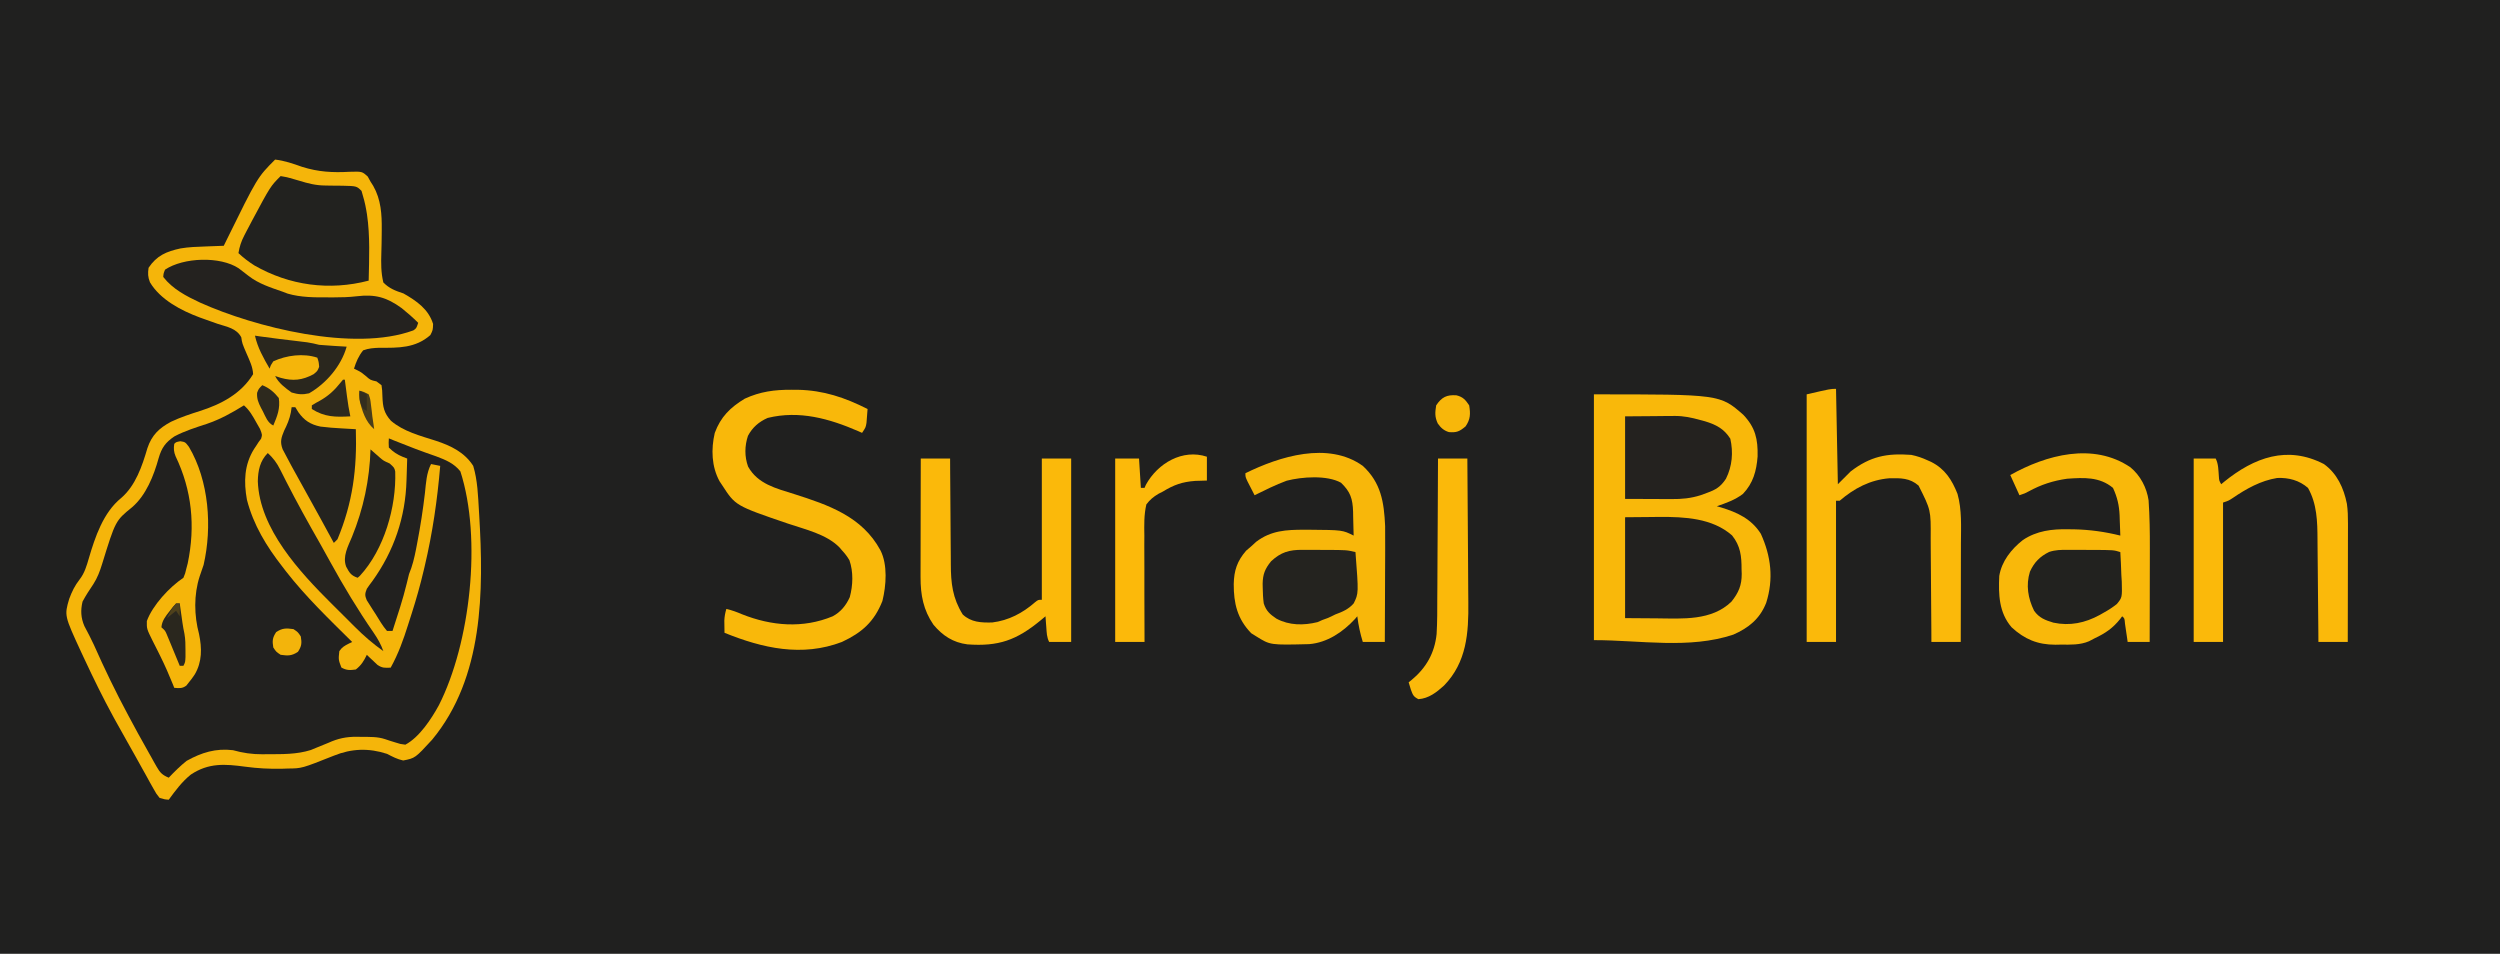 <?xml version="1.0" encoding="UTF-8"?>
<svg version="1.1" xmlns="http://www.w3.org/2000/svg" width="1363" height="520">
<path d="M0 0 C449.79 0 899.58 0 1363 0 C1363 171.6 1363 343.2 1363 520 C913.21 520 463.42 520 0 520 C0 348.4 0 176.8 0 0 Z " fill="#20201F" transform="translate(0,0)"/>
<path d="M0 0 C5.184 0.608 9.814 2.228 14.707 3.965 C23.599 6.76 31.338 7.168 40.623 6.658 C47.407 6.467 47.407 6.467 50.449 9.199 C50.961 10.123 51.473 11.048 52 12 C52.738 13.166 52.738 13.166 53.491 14.356 C57.742 21.805 58.213 29.888 58.125 38.273 C58.119 39.092 58.113 39.911 58.107 40.755 C58.073 44.162 58.029 47.566 57.908 50.971 C57.729 56.483 57.695 61.619 59 67 C62.278 70.344 65.625 71.545 70 73 C77.133 77.073 83.609 81.519 86.125 89.625 C86 93 86 93 84.625 95.688 C76.501 102.844 67.231 102.666 56.887 102.605 C53.644 102.726 51.054 102.891 48 104 C45.503 107.08 44.168 110.232 43 114 C43.917 114.435 43.917 114.435 44.852 114.879 C47 116 47 116 49.375 117.938 C51.909 120.194 51.909 120.194 55.25 120.938 C56.157 121.618 57.065 122.299 58 123 C58.391 125.797 58.391 125.797 58.5 129.188 C58.706 134.809 59.333 138.15 63.113 142.371 C69.968 148.289 79.217 150.598 87.692 153.326 C95.86 156.034 103.225 159.557 108 167 C110.397 174.912 110.631 183.367 111.125 191.562 C111.166 192.241 111.208 192.92 111.25 193.619 C113.753 235.316 113.668 282.341 85.625 316.25 C76.344 326.344 76.344 326.344 69.812 327.625 C66.521 326.894 63.989 325.554 61 324 C51.067 320.746 41.631 321.078 32 325 C14.541 331.938 14.541 331.938 7 332 C5.907 332.037 4.814 332.075 3.688 332.113 C-3.104 332.248 -9.594 331.916 -16.312 331 C-27.403 329.507 -36.216 328.837 -45.938 335.285 C-50.761 339.15 -54.371 344.037 -58 349 C-60.284 348.826 -60.284 348.826 -63 348 C-64.802 345.754 -64.802 345.754 -66.453 342.777 C-67.068 341.689 -67.682 340.602 -68.316 339.481 C-68.961 338.3 -69.606 337.119 -70.25 335.938 C-70.921 334.735 -71.594 333.534 -72.268 332.334 C-73.596 329.964 -74.915 327.589 -76.226 325.21 C-77.674 322.589 -79.14 319.981 -80.629 317.383 C-82.791 313.609 -84.908 309.813 -87 306 C-87.374 305.321 -87.747 304.642 -88.132 303.943 C-93.789 293.604 -98.954 283.051 -103.938 272.375 C-104.771 270.597 -104.771 270.597 -105.622 268.782 C-114.941 248.618 -114.941 248.618 -112.273 239.523 C-110.769 235.474 -109.234 232.299 -106.562 228.875 C-103.871 225.395 -102.78 221.539 -101.562 217.375 C-98.157 205.76 -93.676 192.424 -84 184.562 C-76.077 177.795 -72.486 167.068 -69.625 157.312 C-67.25 150.249 -63.279 146.423 -56.75 142.938 C-51.6 140.513 -46.351 138.77 -40.938 137.062 C-29.411 133.381 -18.54 127.705 -12 117 C-12.183 113.061 -13.88 109.653 -15.438 106.062 C-17.97 100.203 -17.97 100.203 -18.453 96.898 C-21.089 91.96 -26.207 91.232 -31.312 89.562 C-33.511 88.789 -35.708 88.009 -37.902 87.223 C-39.488 86.656 -39.488 86.656 -41.105 86.079 C-51.145 82.338 -62.591 76.417 -68.242 66.91 C-69.386 64.027 -69.431 62.08 -69 59 C-64.549 52.323 -59.256 50.1 -51.585 48.441 C-47.059 47.669 -42.521 47.528 -37.938 47.375 C-36.496 47.317 -36.496 47.317 -35.025 47.258 C-32.684 47.165 -30.342 47.079 -28 47 C-27.29 45.546 -27.29 45.546 -26.566 44.062 C-9.651 9.651 -9.651 9.651 0 0 Z " fill="#F5B50A" transform="translate(150,87)"/>
<path d="M0 0 C3.081 2.681 4.837 5.894 6.812 9.438 C7.458 10.571 8.104 11.704 8.77 12.871 C10 16 10 16 9.355 18.172 C8.908 18.775 8.461 19.378 8 20 C7.598 20.625 7.196 21.25 6.781 21.895 C6.358 22.527 5.936 23.16 5.5 23.812 C0.158 32.416 -0.152 41.603 1.617 51.426 C5.132 65.159 12.325 76.922 21 88 C21.625 88.817 22.25 89.635 22.895 90.477 C33.743 104.396 46.483 116.61 59 129 C58.064 129.458 58.064 129.458 57.109 129.926 C54.774 131.115 53.494 131.833 52 134 C51.495 138.665 51.495 138.665 53.125 142.938 C55.935 144.53 57.828 144.453 61 144 C63.97 141.69 65.4 139.341 67 136 C67.519 136.505 68.039 137.011 68.574 137.531 C69.62 138.506 69.62 138.506 70.688 139.5 C71.372 140.15 72.056 140.799 72.762 141.469 C75.438 143.3 76.833 143.128 80 143 C84.147 135.524 86.933 127.78 89.485 119.66 C90.123 117.632 90.773 115.609 91.426 113.586 C93.92 105.793 96.137 97.97 98 90 C98.183 89.232 98.366 88.464 98.555 87.673 C102.83 69.557 105.445 51.545 107 33 C105.35 32.67 103.7 32.34 102 32 C99.502 36.985 99.271 42.229 98.688 47.688 C97.618 56.93 96.196 66.051 94.438 75.188 C94.228 76.291 94.018 77.395 93.802 78.532 C92.87 83.257 91.855 87.545 90 92 C89.554 93.701 89.14 95.41 88.75 97.125 C86.631 105.887 83.771 114.427 81 123 C80.01 123 79.02 123 78 123 C75.556 120.183 73.715 116.914 71.75 113.75 C71.183 112.877 70.616 112.005 70.031 111.105 C69.5 110.261 68.969 109.417 68.422 108.547 C67.933 107.772 67.444 106.997 66.94 106.198 C65.827 103.595 65.965 102.591 67 100 C67.971 98.548 68.999 97.135 70.062 95.75 C81.821 79.371 88.07 60.991 88.625 40.938 C88.683 39.21 88.683 39.21 88.742 37.447 C88.836 34.632 88.921 31.816 89 29 C87.85 28.561 87.85 28.561 86.676 28.113 C83.532 26.805 81.411 25.411 79 23 C78.863 20.363 78.863 20.363 79 18 C79.92 18.375 80.841 18.75 81.789 19.137 C89.427 22.23 97.082 25.152 104.879 27.824 C110.026 29.763 114.515 31.61 118 36 C129.861 72.694 123.397 129.764 106.272 163.489 C102.203 170.937 95.635 180.968 88 185 C85.309 184.672 85.309 184.672 82.438 183.75 C81.487 183.456 80.537 183.162 79.559 182.859 C78.714 182.576 77.87 182.292 77 182 C72.77 180.59 68.744 180.776 64.312 180.75 C63.439 180.729 62.566 180.709 61.666 180.688 C55.785 180.652 51.339 181.583 46 184 C43.855 184.876 41.709 185.751 39.562 186.625 C38.533 187.05 37.503 187.476 36.441 187.914 C28.811 190.322 20.876 190.182 12.938 190.188 C11.996 190.2 11.054 190.212 10.084 190.225 C4.333 190.237 -0.468 189.534 -6 188 C-15.362 186.877 -23.108 189.272 -31.25 193.812 C-34.779 196.62 -37.898 199.733 -41 203 C-44.413 201.603 -45.791 200.233 -47.586 197.035 C-48.038 196.241 -48.491 195.447 -48.957 194.629 C-49.425 193.782 -49.893 192.935 -50.375 192.062 C-50.866 191.192 -51.357 190.322 -51.863 189.425 C-53.253 186.956 -54.628 184.479 -56 182 C-56.824 180.532 -56.824 180.532 -57.664 179.035 C-59.14 176.372 -60.572 173.689 -62 171 C-62.381 170.292 -62.762 169.585 -63.154 168.856 C-69.91 156.296 -76.046 143.562 -81.83 130.529 C-83.43 127.07 -85.195 123.705 -86.99 120.344 C-88.929 115.846 -89.123 111.739 -88 107 C-86.226 103.661 -84.206 100.592 -82.094 97.457 C-79.846 93.962 -78.533 90.393 -77.312 86.438 C-70.044 62.91 -70.044 62.91 -61 55.562 C-53.353 49.03 -49.136 38.278 -46.5 28.75 C-44.876 23.17 -42.817 20.224 -37.938 16.938 C-32.351 13.971 -26.264 12.069 -20.27 10.105 C-12.938 7.619 -6.567 4.08 0 0 Z " fill="#22211F" transform="translate(133,221)"/>
<path d="M0 0 C68.705 0 68.705 0 81.453 11.145 C88.061 18.121 89.455 24.422 89.242 33.875 C88.629 41.792 86.826 48.433 81.25 54.273 C76.99 57.543 72.044 59.277 67 61 C68.16 61.329 68.16 61.329 69.344 61.664 C78.244 64.374 85.853 67.913 91 76 C96.583 88.267 98.056 100.635 93.914 113.699 C90.435 122.456 84.343 127.319 76 131 C51.948 139.017 25.353 134 0 134 C0 89.78 0 45.56 0 0 Z " fill="#F9B80A" transform="translate(869,215)"/>
<path d="M0 0 C9.934 9.174 11.579 19.716 12.174 32.837 C12.229 36.901 12.226 40.96 12.195 45.023 C12.192 46.506 12.189 47.988 12.187 49.47 C12.179 53.32 12.16 57.17 12.137 61.02 C12.117 64.969 12.108 68.918 12.098 72.867 C12.076 80.578 12.041 88.289 12 96 C8.04 96 4.08 96 0 96 C-1.43 91.328 -2.404 86.869 -3 82 C-3.657 82.762 -3.657 82.762 -4.328 83.539 C-10.803 90.567 -19.437 96.398 -29.223 97.177 C-50.45 97.717 -50.45 97.717 -58 93 C-59.392 92.134 -59.392 92.134 -60.812 91.25 C-68.417 83.428 -70.401 74.986 -70.368 64.409 C-70.199 56.994 -68.504 51.899 -63.625 46.25 C-62.759 45.508 -61.892 44.765 -61 44 C-60.051 43.134 -59.102 42.267 -58.125 41.375 C-50.05 35.238 -41.737 34.805 -32 34.812 C-30.613 34.813 -30.613 34.813 -29.198 34.813 C-11.075 34.962 -11.075 34.962 -5 38 C-5.052 34.624 -5.147 31.25 -5.25 27.875 C-5.264 26.924 -5.278 25.972 -5.293 24.992 C-5.539 17.905 -6.699 14.191 -11.875 9.188 C-19.474 4.941 -33.221 5.929 -41.527 8.09 C-47.531 10.3 -53.267 13.175 -59 16 C-59.838 14.378 -60.67 12.752 -61.5 11.125 C-61.964 10.22 -62.428 9.315 -62.906 8.383 C-64 6 -64 6 -64 4 C-45.505 -5.11 -18.89 -13.538 0 0 Z " fill="#F8B70A" transform="translate(743,254)"/>
<path d="M0 0 C5.385 4.49 8.822 11.03 9.848 17.96 C10.445 26.682 10.568 35.375 10.535 44.113 C10.533 45.597 10.532 47.08 10.531 48.564 C10.527 52.422 10.517 56.281 10.506 60.139 C10.496 64.094 10.491 68.05 10.486 72.006 C10.476 79.733 10.458 87.46 10.438 95.188 C6.478 95.188 2.518 95.188 -1.562 95.188 C-1.695 94.261 -1.828 93.334 -1.965 92.379 C-2.23 90.583 -2.23 90.583 -2.5 88.75 C-2.761 86.958 -2.761 86.958 -3.027 85.129 C-3.252 82.308 -3.252 82.308 -4.562 81.188 C-4.891 81.635 -5.22 82.082 -5.559 82.543 C-9.548 87.613 -13.75 90.472 -19.562 93.188 C-20.577 93.72 -21.591 94.252 -22.637 94.801 C-27.581 96.888 -32.65 96.663 -37.938 96.625 C-38.928 96.645 -39.917 96.665 -40.938 96.686 C-50.604 96.679 -57.742 93.744 -64.836 87.188 C-71.771 79.154 -72.02 69.278 -71.562 59.188 C-70.244 51.145 -65.004 44.591 -58.68 39.6 C-51.083 34.534 -42.786 33.552 -33.875 33.75 C-32.839 33.76 -31.802 33.771 -30.734 33.781 C-22.097 33.963 -13.946 35.116 -5.562 37.188 C-5.65 34.353 -5.757 31.521 -5.875 28.688 C-5.898 27.896 -5.92 27.105 -5.943 26.289 C-6.196 20.679 -7.203 16.305 -9.562 11.188 C-16.945 5.062 -25.408 5.557 -34.562 6.188 C-42.182 7.26 -48.796 9.405 -55.539 13.102 C-57.562 14.188 -57.562 14.188 -60.562 15.188 C-62.212 11.557 -63.862 7.928 -65.562 4.188 C-45.986 -6.824 -20.303 -13.819 0 0 Z " fill="#F9B80A" transform="translate(1161.562,254.812)"/>
<path d="M0 0 C1.71 0.006 1.71 0.006 3.455 0.013 C17.35 0.29 29.07 4.223 41.438 10.5 C41.323 12.105 41.196 13.709 41.062 15.312 C40.993 16.206 40.923 17.099 40.852 18.02 C40.438 20.5 40.438 20.5 38.438 23.5 C37.734 23.185 37.03 22.871 36.305 22.547 C20.534 15.712 4.192 11.128 -13.02 15.348 C-17.796 17.46 -21.324 20.487 -23.781 25.129 C-25.602 30.656 -25.684 36.378 -23.711 41.871 C-18.405 51.418 -8.435 53.751 1.342 56.832 C20.092 62.808 38.495 69.094 48.438 87.5 C52.468 95.352 51.598 106.823 49.527 115.168 C45.085 126.439 38.365 132.408 27.438 137.5 C5.75 145.776 -15.74 140.955 -36.562 132.5 C-36.59 131.083 -36.609 129.667 -36.625 128.25 C-36.637 127.461 -36.648 126.672 -36.66 125.859 C-36.566 123.593 -36.195 121.671 -35.562 119.5 C-32.561 120.169 -29.885 121.161 -27.062 122.375 C-10.963 128.787 6.162 130.263 22.438 123.5 C26.798 121.171 29.723 117.544 31.738 113.07 C33.48 106.667 33.752 99.274 31.555 92.965 C30.35 90.895 29.069 89.249 27.438 87.5 C26.988 86.973 26.538 86.446 26.074 85.902 C18.917 78.671 7.362 76.146 -2.048 72.943 C-30.588 63.197 -30.588 63.197 -37.812 52.062 C-38.292 51.342 -38.772 50.621 -39.266 49.879 C-43.647 41.842 -43.931 32.378 -41.875 23.547 C-38.64 14.758 -33.416 9.642 -25.516 4.859 C-17.084 0.978 -9.236 -0.053 0 0 Z " fill="#F9B80A" transform="translate(431.562,212.5)"/>
<path d="M0 0 C0.33 17.16 0.66 34.32 1 52 C3.31 49.69 5.62 47.38 8 45 C18.706 36.825 27.635 35.004 41 36 C44.211 36.647 47.034 37.624 50 39 C50.624 39.278 51.248 39.557 51.891 39.844 C59.392 43.627 63.216 49.638 66.238 57.277 C68.68 66.004 68.129 75.117 68.098 84.094 C68.096 85.652 68.094 87.21 68.093 88.768 C68.09 92.845 68.08 96.922 68.069 100.999 C68.058 105.168 68.054 109.338 68.049 113.508 C68.038 121.672 68.021 129.836 68 138 C62.72 138 57.44 138 52 138 C51.991 135.912 51.981 133.824 51.972 131.673 C51.938 124.732 51.882 117.791 51.816 110.85 C51.777 106.647 51.745 102.443 51.729 98.24 C51.714 94.174 51.679 90.109 51.632 86.043 C51.617 84.502 51.609 82.96 51.608 81.418 C51.715 66.066 51.715 66.066 45.011 52.752 C40.203 48.564 35.235 48.634 29.129 48.746 C18.586 49.602 9.881 54.245 2 61 C1.34 61 0.68 61 0 61 C0 86.41 0 111.82 0 138 C-5.28 138 -10.56 138 -16 138 C-16 93.45 -16 48.9 -16 3 C-3 0 -3 0 0 0 Z " fill="#FBB90A" transform="translate(1001,212)"/>
<path d="M0 0 C7.187 5.16 10.831 13.116 12.531 21.675 C13.037 25.26 13.12 28.67 13.114 32.291 C13.114 32.994 13.114 33.697 13.114 34.421 C13.113 36.726 13.106 39.031 13.098 41.336 C13.096 42.942 13.094 44.547 13.093 46.153 C13.09 50.365 13.08 54.577 13.069 58.788 C13.058 63.092 13.054 67.396 13.049 71.699 C13.038 80.133 13.021 88.566 13 97 C7.72 97 2.44 97 -3 97 C-3.015 94.937 -3.029 92.874 -3.044 90.749 C-3.095 83.895 -3.161 77.042 -3.236 70.189 C-3.28 66.039 -3.32 61.888 -3.346 57.737 C-3.373 53.723 -3.413 49.71 -3.463 45.696 C-3.48 44.173 -3.491 42.65 -3.498 41.127 C-3.542 31.308 -3.762 21.756 -8.688 13 C-13.473 8.861 -19.175 7.341 -25.457 7.59 C-34.462 9.042 -42.321 13.472 -49.758 18.547 C-52 20 -52 20 -55 21 C-55 46.08 -55 71.16 -55 97 C-60.28 97 -65.56 97 -71 97 C-71 64 -71 31 -71 -3 C-67.04 -3 -63.08 -3 -59 -3 C-57.465 0.071 -57.557 3.296 -57.281 6.688 C-57.129 9.023 -57.129 9.023 -56 11 C-55.217 10.346 -55.217 10.346 -54.418 9.68 C-37.965 -3.632 -19.946 -10.298 0 0 Z " fill="#FBB90A" transform="translate(1267,253)"/>
<path d="M0 0 C5.28 0 10.56 0 16 0 C16.009 2.129 16.019 4.257 16.028 6.451 C16.062 13.516 16.118 20.58 16.184 27.645 C16.223 31.924 16.256 36.204 16.271 40.484 C16.286 44.621 16.321 48.757 16.368 52.894 C16.383 54.466 16.391 56.037 16.392 57.609 C16.403 67.868 17.319 76.11 22.875 85 C27.439 89.295 32.917 89.506 38.934 89.375 C47.957 88.271 55.511 84.257 62.293 78.355 C64 77 64 77 66 77 C66 51.59 66 26.18 66 0 C71.28 0 76.56 0 82 0 C82 33 82 66 82 100 C78.04 100 74.08 100 70 100 C68.649 97.298 68.661 94.882 68.438 91.875 C68.354 90.779 68.27 89.684 68.184 88.555 C68.123 87.712 68.062 86.869 68 86 C67.105 86.748 66.211 87.495 65.289 88.266 C52.285 98.959 42.487 102.56 25.438 101.309 C17.614 100.317 11.928 96.563 6.938 90.625 C1.392 82.597 -0.13 74.364 -0.114 64.709 C-0.114 64.006 -0.114 63.303 -0.114 62.579 C-0.113 60.274 -0.106 57.969 -0.098 55.664 C-0.096 54.058 -0.094 52.453 -0.093 50.847 C-0.09 46.635 -0.08 42.423 -0.069 38.212 C-0.058 33.908 -0.054 29.604 -0.049 25.301 C-0.038 16.867 -0.021 8.434 0 0 Z " fill="#FBB90A" transform="translate(502,250)"/>
<path d="M0 0 C3.451 0.528 6.732 1.47 10.062 2.5 C14.965 4.011 19.155 5.114 24.316 5.141 C25.328 5.16 26.339 5.179 27.381 5.199 C29.506 5.233 31.631 5.251 33.756 5.254 C41.431 5.44 41.431 5.44 44.109 8.074 C45.17 11.558 46.09 14.973 46.688 18.562 C46.815 19.313 46.942 20.064 47.073 20.837 C48.832 32.774 48.251 44.972 48 57 C26.538 62.614 4.792 59.651 -14.305 48.715 C-17.485 46.692 -20.26 44.583 -23 42 C-22.416 38.46 -21.493 35.628 -19.848 32.445 C-19.405 31.59 -18.963 30.734 -18.507 29.853 C-18.031 28.952 -17.554 28.052 -17.062 27.125 C-16.575 26.199 -16.088 25.273 -15.586 24.319 C-5.543 5.543 -5.543 5.543 0 0 Z " fill="#22221F" transform="translate(153,96)"/>
<path d="M0 0 C7.054 -0.062 7.054 -0.062 14.25 -0.125 C16.435 -0.152 16.435 -0.152 18.665 -0.18 C32.442 -0.238 47.536 0.445 58.309 9.891 C62.938 15.664 63.523 21.289 63.5 28.438 C63.528 29.245 63.557 30.053 63.586 30.885 C63.606 37.12 61.876 41.142 58 46 C47.185 56.531 31.324 55.267 17.375 55.125 C8.774 55.063 8.774 55.063 0 55 C0 36.85 0 18.7 0 0 Z " fill="#22211F" transform="translate(886,282)"/>
<path d="M0 0 C1.798 1.342 3.566 2.716 5.328 4.104 C10.82 8.404 17.334 10.46 23.867 12.722 C24.815 13.083 25.762 13.444 26.739 13.815 C33.979 15.913 41.443 15.881 48.93 15.847 C50.301 15.851 50.301 15.851 51.699 15.856 C55.946 15.848 60.113 15.754 64.332 15.249 C74.379 14.053 80.617 15.737 88.867 21.722 C92.02 24.25 95.003 26.872 97.867 29.722 C96.867 32.722 96.867 32.722 95.242 33.847 C62.754 45.816 8.652 32.052 -21.014 18.715 C-28.521 15.194 -35.965 11.366 -41.133 4.722 C-40.957 2.671 -40.957 2.671 -40.133 0.722 C-30.07 -5.987 -10.043 -6.653 0 0 Z " fill="#24221F" transform="translate(130.133,146.278)"/>
<path d="M0 0 C5.28 -0.041 10.56 -0.083 16 -0.125 C18.475 -0.152 18.475 -0.152 21 -0.18 C22.333 -0.186 23.667 -0.191 25 -0.195 C26.007 -0.211 26.007 -0.211 27.035 -0.226 C32.036 -0.228 36.225 0.656 41 2 C41.838 2.223 42.676 2.446 43.539 2.676 C49.507 4.497 53.94 6.723 57.375 12.188 C59.037 19.666 58.43 27.101 55 34 C52.094 38.409 49.504 39.99 44.562 41.75 C43.45 42.157 42.338 42.565 41.191 42.984 C35.813 44.696 30.92 45.14 25.293 45.098 C24.327 45.096 24.327 45.096 23.342 45.095 C20.957 45.089 18.572 45.075 16.188 45.062 C10.846 45.042 5.504 45.021 0 45 C0 30.15 0 15.3 0 0 Z " fill="#24221F" transform="translate(886,227)"/>
<path d="M0 0 C5.28 0 10.56 0 16 0 C16.116 12.518 16.205 25.037 16.259 37.556 C16.285 43.37 16.32 49.184 16.377 54.998 C16.432 60.62 16.462 66.241 16.474 71.863 C16.484 73.997 16.501 76.131 16.529 78.265 C16.733 95.007 15.66 111.075 3.273 123.77 C-0.807 127.464 -5.028 130.793 -10.688 131.188 C-13.518 129.734 -13.71 128.844 -14.812 125.938 C-15.228 124.631 -15.63 123.32 -16 122 C-15.541 121.636 -15.082 121.273 -14.609 120.898 C-6.544 114.291 -1.834 106.148 -0.761 95.665 C-0.36 88.913 -0.393 82.152 -0.391 75.391 C-0.376 73.211 -0.359 71.031 -0.341 68.851 C-0.297 63.149 -0.277 57.448 -0.262 51.747 C-0.242 45.915 -0.2 40.082 -0.16 34.25 C-0.085 22.833 -0.035 11.417 0 0 Z " fill="#FBB90A" transform="translate(784,250)"/>
<path d="M0 0 C0 4.29 0 8.58 0 13 C-2.104 13.062 -4.207 13.124 -6.375 13.188 C-13.435 13.707 -18.05 15.345 -24 19 C-24.788 19.4 -25.576 19.799 -26.388 20.211 C-29.206 21.9 -31 23.374 -33 26 C-34.331 31.69 -34.19 37.273 -34.098 43.09 C-34.103 44.761 -34.113 46.433 -34.126 48.104 C-34.151 52.486 -34.122 56.866 -34.082 61.248 C-34.05 65.726 -34.069 70.204 -34.084 74.682 C-34.106 83.455 -34.066 92.227 -34 101 C-39.28 101 -44.56 101 -50 101 C-50 68 -50 35 -50 1 C-45.71 1 -41.42 1 -37 1 C-36.67 6.28 -36.34 11.56 -36 17 C-35.34 17 -34.68 17 -34 17 C-33.752 16.432 -33.505 15.863 -33.25 15.277 C-26.788 3.504 -13.192 -4.397 0 0 Z " fill="#FCB90A" transform="translate(658,249)"/>
<path d="M0 0 C1.004 0.001 1.004 0.001 2.028 0.001 C3.436 0.004 4.845 0.012 6.253 0.025 C8.4 0.043 10.545 0.045 12.691 0.045 C24.097 0.086 24.097 0.086 28.906 1.23 C30.642 23.697 30.642 23.697 27.939 29.199 C25.222 32.35 21.736 33.828 17.906 35.23 C17.22 35.569 16.535 35.909 15.828 36.258 C14.094 37.105 14.094 37.105 10.906 38.23 C9.576 38.818 9.576 38.818 8.219 39.418 C0.626 41.28 -7.183 41.26 -14.18 37.52 C-17.703 35.147 -19.763 33.365 -21.094 29.23 C-21.49 26.374 -21.612 23.55 -21.656 20.668 C-21.671 19.936 -21.686 19.203 -21.701 18.448 C-21.603 13.291 -20.424 10.342 -17.094 6.23 C-11.706 1.258 -7.271 -0.024 0 0 Z " fill="#24231F" transform="translate(710.094,299.77)"/>
<path d="M0 0 C0.694 0 1.387 0.001 2.102 0.001 C3.562 0.004 5.022 0.012 6.482 0.025 C8.711 0.043 10.94 0.045 13.17 0.045 C25.03 0.086 25.03 0.086 28.652 1.23 C28.915 5.417 29.074 9.601 29.215 13.793 C29.29 14.974 29.366 16.156 29.443 17.373 C29.661 25.998 29.661 25.998 26.754 29.551 C24.46 31.359 22.213 32.832 19.652 34.23 C18.915 34.651 18.178 35.072 17.419 35.505 C9.458 39.873 1.098 41.61 -7.848 39.695 C-12.239 38.374 -15.635 37.091 -18.348 33.23 C-21.683 26.44 -22.911 19.266 -20.621 11.891 C-18.275 6.77 -15.244 3.661 -10.147 1.143 C-6.652 0.004 -3.675 -0.012 0 0 Z " fill="#22221F" transform="translate(1127.348,299.77)"/>
<path d="M0 0 C2.688 0.438 2.688 0.438 4.695 3.07 C15.65 21.587 17.442 46.773 12.688 67.438 C11.996 69.506 11.287 71.568 10.562 73.625 C7.29 83.675 7.5 95 10.219 105.176 C11.81 112.852 11.913 120.271 7.875 127.125 C6.293 129.449 6.293 129.449 4.688 131.438 C4.23 132.021 3.772 132.605 3.301 133.207 C1.072 134.907 -0.586 134.659 -3.312 134.438 C-3.68 133.504 -3.68 133.504 -4.055 132.551 C-6.169 127.323 -8.392 122.224 -10.906 117.176 C-11.363 116.252 -11.819 115.328 -12.29 114.376 C-13.212 112.519 -14.148 110.669 -15.097 108.825 C-18.327 102.297 -18.327 102.297 -18.254 98.035 C-15.125 89.402 -5.855 79.466 1.688 74.438 C2.676 72.071 2.676 72.071 3.312 69.312 C3.672 67.947 3.672 67.947 4.039 66.555 C8.257 46.278 6.36 26.8 -2.594 8.172 C-3.557 5.848 -3.699 3.913 -3.312 1.438 C-2.312 0.438 -2.312 0.438 0 0 Z " fill="#F5B50A" transform="translate(98.312,240.562)"/>
<path d="M0 0 C0.66 0 1.32 0 2 0 C2.557 0.907 3.114 1.815 3.688 2.75 C6.877 7.233 10.198 9.409 15.703 10.57 C19.592 11.077 23.461 11.347 27.375 11.562 C28.111 11.606 28.847 11.649 29.605 11.693 C31.403 11.798 33.202 11.9 35 12 C35.682 33.591 33.33 52.007 25 72 C24.01 72.99 24.01 72.99 23 74 C22.689 73.428 22.378 72.856 22.057 72.266 C20.581 69.552 19.103 66.838 17.625 64.125 C17.082 63.128 16.539 62.131 15.98 61.104 C12.993 55.627 9.984 50.164 6.932 44.723 C4.936 41.159 2.962 37.583 1 34 C0.629 33.324 0.258 32.647 -0.124 31.951 C-1.163 30.038 -2.179 28.116 -3.188 26.188 C-3.759 25.109 -4.33 24.03 -4.918 22.918 C-6.427 18.849 -5.687 16.646 -4.062 12.754 C-3.712 12.031 -3.361 11.308 -3 10.562 C-1.375 7.041 -0.399 3.892 0 0 Z " fill="#24231F" transform="translate(159,222)"/>
<path d="M0 0 C3.023 2.788 4.939 5.381 6.777 9.051 C7.538 10.546 7.538 10.546 8.313 12.072 C9.117 13.676 9.117 13.676 9.938 15.312 C15.824 26.851 22.078 38.13 28.508 49.372 C30.337 52.594 32.123 55.838 33.904 59.087 C41.259 72.489 49.132 85.564 57.828 98.143 C60.003 101.325 61.734 104.353 63 108 C57.425 104.022 52.441 99.749 47.605 94.906 C46.933 94.238 46.26 93.569 45.566 92.88 C44.151 91.471 42.739 90.059 41.329 88.645 C39.212 86.525 37.082 84.418 34.951 82.312 C17.497 64.94 -4.538 41.371 -5.438 15.375 C-5.314 9.562 -4.296 4.296 0 0 Z " fill="#26241F" transform="translate(146,247)"/>
<path d="M0 0 C0.654 0.58 0.654 0.58 1.32 1.172 C1.916 1.693 2.511 2.213 3.125 2.75 C3.758 3.308 4.391 3.866 5.043 4.441 C7.125 6.214 7.125 6.214 10.438 7.688 C13 10 13 10 13.477 12.094 C14.117 31.415 7.457 54.559 -5.773 68.926 C-6.178 69.28 -6.583 69.635 -7 70 C-10.605 68.798 -11.526 67.247 -13.266 63.949 C-15.358 58.396 -12.231 52.826 -10.105 47.707 C-3.85 32.389 -0.487 16.508 0 0 Z " fill="#25241F" transform="translate(202,245)"/>
<path d="M0 0 C0.904 0.134 1.807 0.268 2.738 0.406 C9.297 1.344 15.881 2.101 22.459 2.895 C24.016 3.086 24.016 3.086 25.605 3.281 C26.545 3.395 27.485 3.509 28.454 3.627 C30.697 3.956 32.805 4.449 35 5 C37.587 5.223 40.16 5.413 42.75 5.562 C43.447 5.606 44.145 5.649 44.863 5.693 C46.575 5.799 48.288 5.9 50 6 C47.053 16.479 38.918 26.022 29.5 31.438 C25.839 32.261 23.635 32.047 20 31 C16.531 28.526 12.931 25.863 11 22 C12.011 22.33 13.021 22.66 14.062 23 C20.743 24.868 25.845 24.314 32 21 C34.091 19.271 34.091 19.271 35 17 C34.778 14.302 34.778 14.302 34 12 C26.44 9.48 17.168 10.665 10 14 C8.652 16.005 8.652 16.005 8 18 C4.621 12.125 1.478 6.65 0 0 Z " fill="#2A271E" transform="translate(139,183)"/>
<path d="M0 0 C3.552 0.874 4.948 2.493 6.938 5.477 C7.677 10.135 7.657 13.063 4.938 16.977 C1.621 19.741 0.084 20.405 -4.125 20.055 C-6.883 19.232 -8.583 17.666 -10.211 15.324 C-11.863 11.739 -11.686 9.406 -11.062 5.477 C-8.055 0.966 -5.26 -0.379 0 0 Z " fill="#F8B70A" transform="translate(794.062,215.523)"/>
<path d="M0 0 C0.66 0 1.32 0 2 0 C2.133 0.953 2.266 1.905 2.402 2.887 C2.579 4.141 2.756 5.395 2.938 6.688 C3.112 7.929 3.286 9.17 3.465 10.449 C3.772 12.489 4.115 14.525 4.559 16.539 C5.111 19.618 5.132 22.561 5.125 25.688 C5.128 26.826 5.13 27.964 5.133 29.137 C5 32 5 32 4 34 C3.34 34 2.68 34 2 34 C1.652 33.152 1.652 33.152 1.297 32.288 C0.245 29.731 -0.815 27.178 -1.875 24.625 C-2.24 23.736 -2.605 22.846 -2.98 21.93 C-3.512 20.654 -3.512 20.654 -4.055 19.352 C-4.379 18.566 -4.704 17.781 -5.039 16.971 C-5.948 14.835 -5.948 14.835 -8 13 C-7.681 9.364 -5.768 7.056 -3.562 4.25 C-2.945 3.451 -2.328 2.652 -1.691 1.828 C-1.133 1.225 -0.575 0.622 0 0 Z " fill="#2A271E" transform="translate(96,329)"/>
<path d="M0 0 C0.33 0 0.66 0 1 0 C1.199 1.537 1.199 1.537 1.402 3.105 C1.581 4.466 1.759 5.827 1.938 7.188 C2.025 7.861 2.112 8.535 2.201 9.229 C2.678 12.851 3.23 16.428 4 20 C-4.174 20.449 -9.976 20.407 -17 16 C-17 15.34 -17 14.68 -17 14 C-15.517 13.063 -13.986 12.201 -12.438 11.375 C-7.758 8.689 -4.621 5.741 -1.277 1.539 C-0.645 0.777 -0.645 0.777 0 0 Z " fill="#2D291E" transform="translate(187,207)"/>
<path d="M0 0 C2.438 1.625 2.438 1.625 4 4 C4.606 7.636 4.472 9.283 2.438 12.375 C-0.935 14.623 -3.025 14.568 -7 14 C-9.438 12.375 -9.438 12.375 -11 10 C-11.606 6.364 -11.472 4.717 -9.438 1.625 C-6.065 -0.623 -3.975 -0.568 0 0 Z " fill="#F3B40B" transform="translate(160,343)"/>
<path d="M0 0 C3.86 1.573 6.401 3.751 9 7 C9.858 12.686 8.171 16.844 6 22 C2.837 20.419 1.85 17.294 0.312 14.25 C-0.021 13.629 -0.354 13.007 -0.697 12.367 C-2.161 9.483 -3.026 7.431 -2.832 4.172 C-2 2 -2 2 0 0 Z " fill="#2D291E" transform="translate(143,210)"/>
<path d="M0 0 C2.422 0.645 2.422 0.645 5 2 C5.891 4.574 5.891 4.574 6.25 7.688 C6.387 8.759 6.523 9.83 6.664 10.934 C6.775 11.946 6.886 12.957 7 14 C7.203 15.417 7.41 16.834 7.625 18.25 C7.749 19.157 7.872 20.065 8 21 C3.192 16.879 1.416 10.993 0 5 C-0.125 2.062 -0.125 2.062 0 0 Z " fill="#483C1B" transform="translate(196,213)"/>
<path d="M0 0 C1.98 0.99 1.98 0.99 4 2 C4 4.97 4 7.94 4 11 C2 10 2 10 0.875 7.75 C-0.005 4.984 -0.165 2.88 0 0 Z " fill="#332D1E" transform="translate(196,213)"/>
<path d="M0 0 C0.66 0 1.32 0 2 0 C2 2.31 2 4.62 2 7 C1.34 6.01 0.68 5.02 0 4 C-1.65 5.32 -3.3 6.64 -5 8 C-3.631 5.05 -2.122 2.475 0 0 Z " fill="#4F411B" transform="translate(96,329)"/>
</svg>
